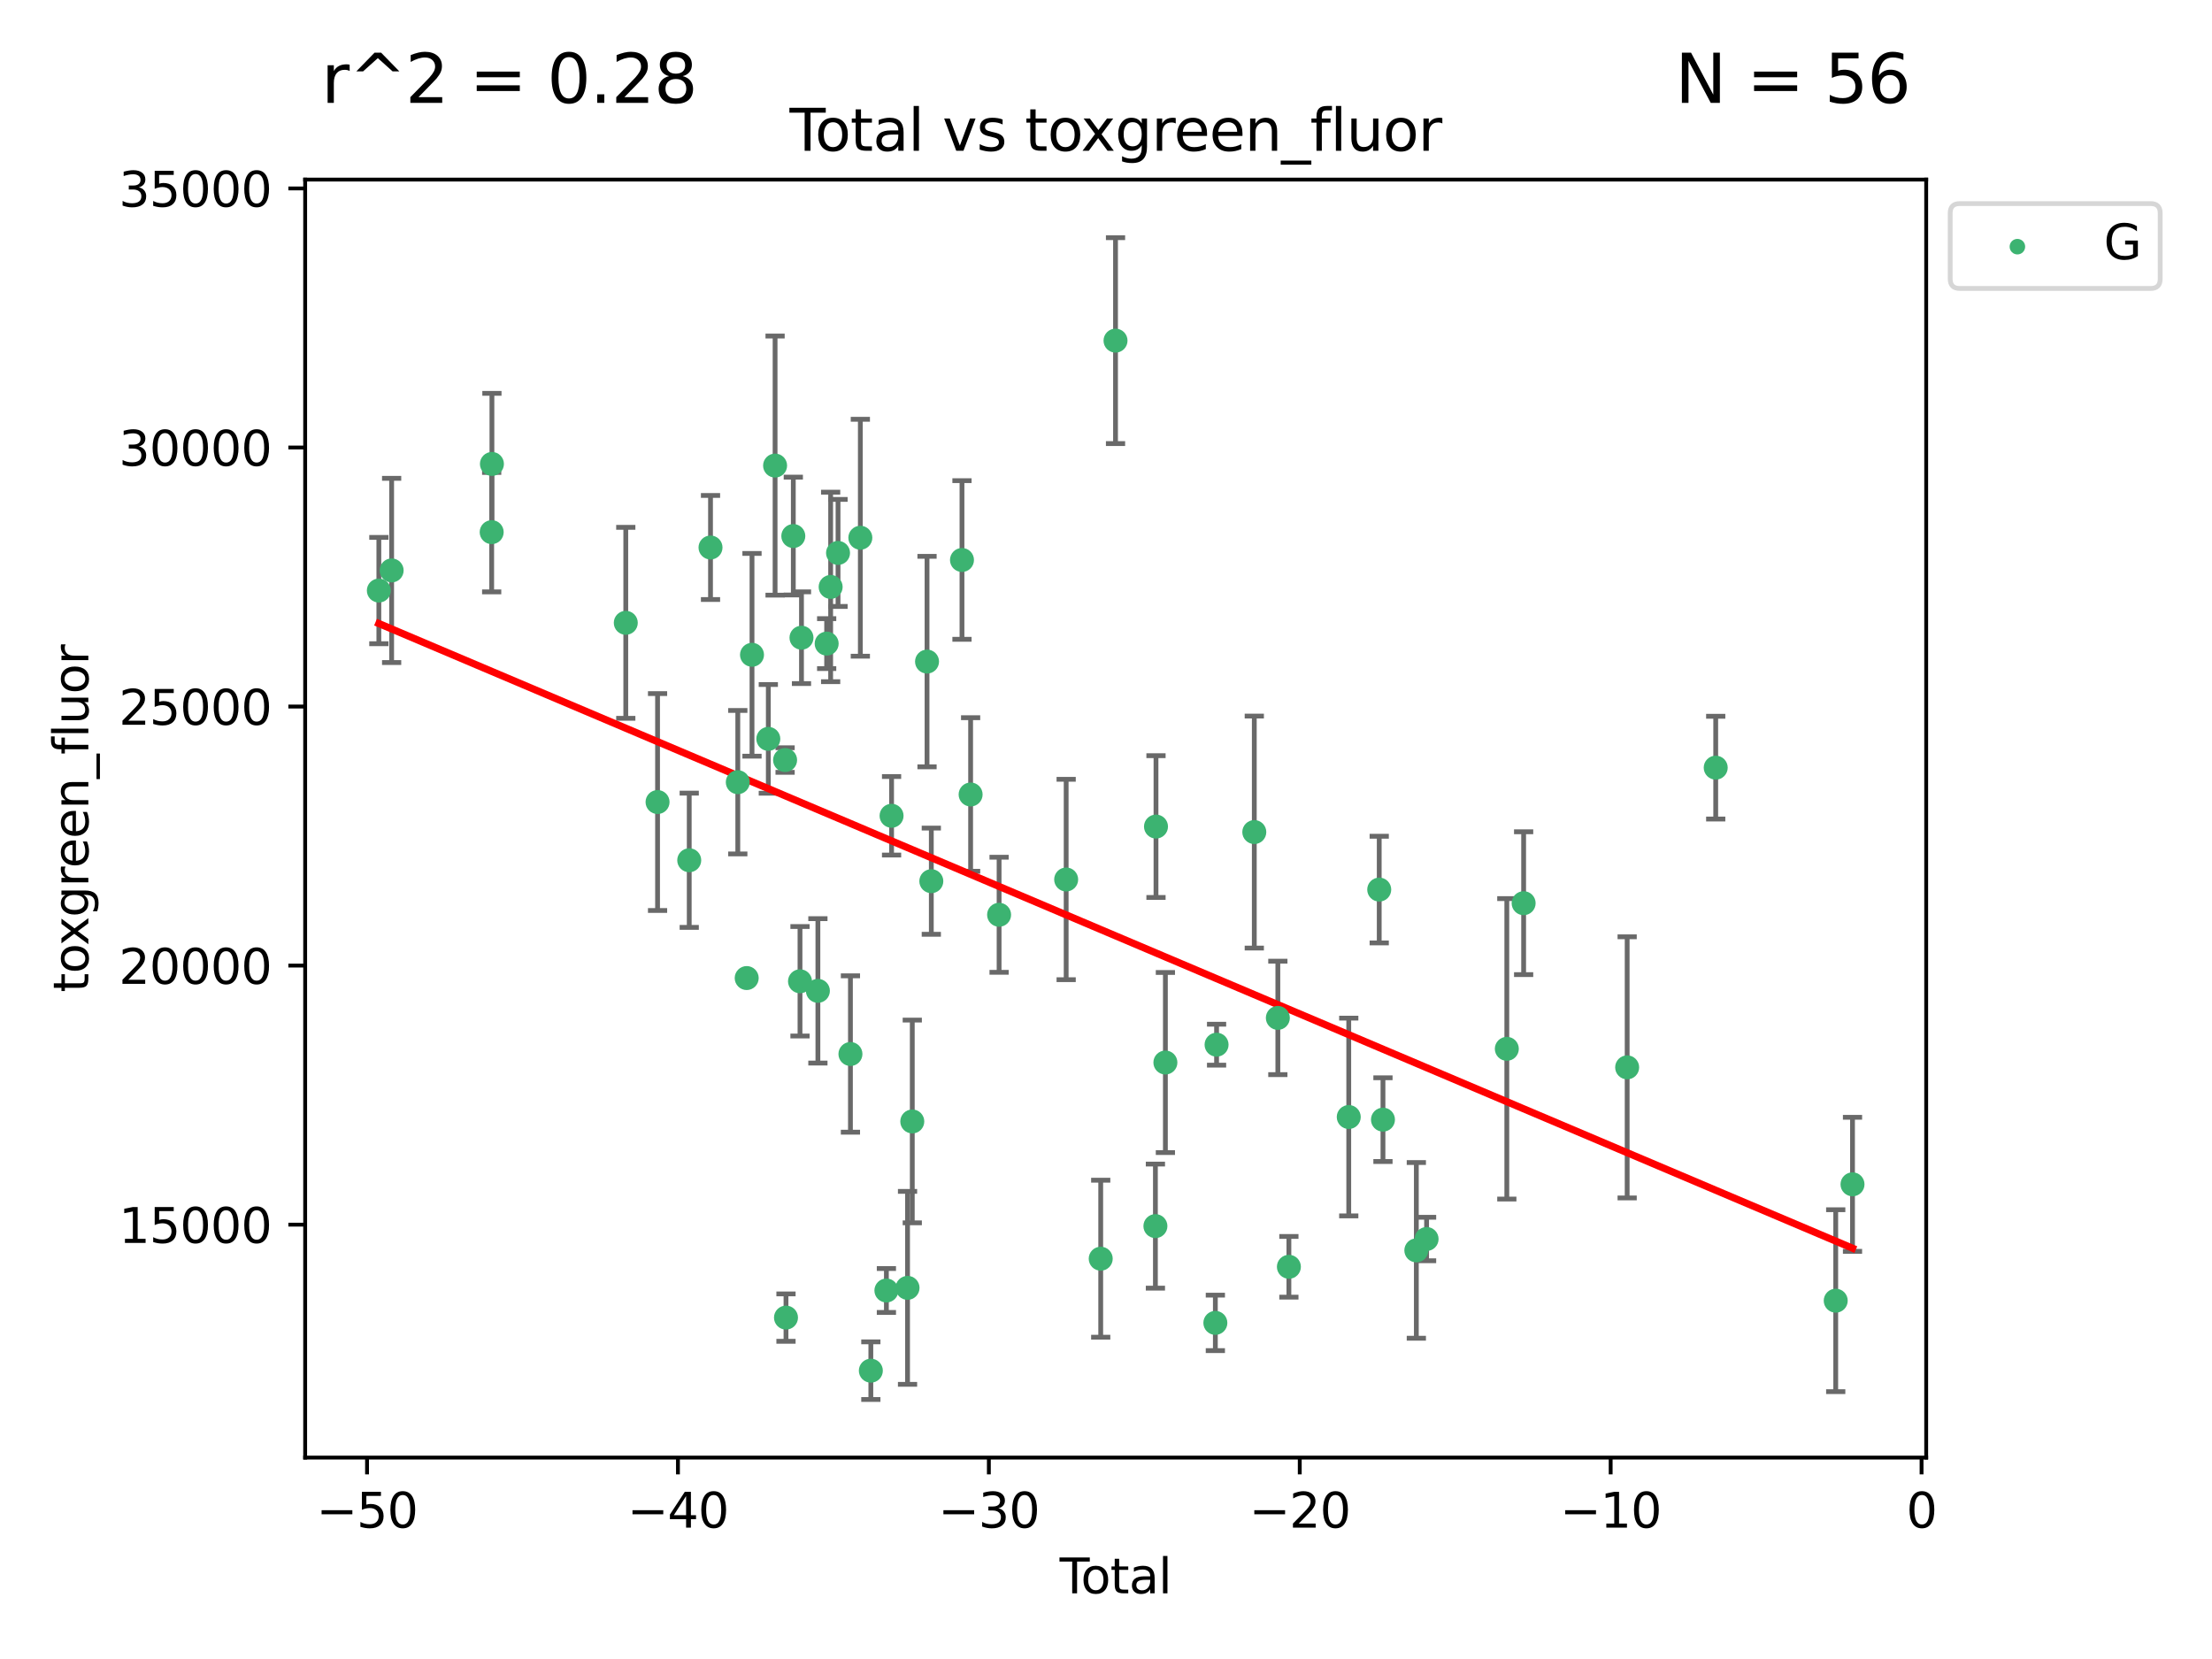 <?xml version="1.0" encoding="utf-8" standalone="no"?>
<!DOCTYPE svg PUBLIC "-//W3C//DTD SVG 1.1//EN"
  "http://www.w3.org/Graphics/SVG/1.1/DTD/svg11.dtd">
<svg xmlns:xlink="http://www.w3.org/1999/xlink" width="460.8pt" height="345.6pt" viewBox="0 0 460.8 345.6" xmlns="http://www.w3.org/2000/svg" version="1.1">
 <defs>
  <style type="text/css">*{stroke-linejoin: round; stroke-linecap: butt}</style>
 </defs>
 <g id="figure_1">
  <g id="patch_1">
   <path d="M 0 345.6 
L 460.8 345.6 
L 460.8 0 
L 0 0 
z
" style="fill: #ffffff"/>
  </g>
  <g id="axes_1">
   <g id="patch_2">
    <path d="M 63.571 303.64 
L 401.26 303.64 
L 401.26 37.411 
L 63.571 37.411 
z
" style="fill: #ffffff"/>
   </g>
   <g id="PathCollection_1">
    <defs>
     <path id="m87f1a37b84" d="M 0 1.118 
C 0.297 1.118 0.581 1 0.791 0.791 
C 1 0.581 1.118 0.297 1.118 0 
C 1.118 -0.297 1 -0.581 0.791 -0.791 
C 0.581 -1 0.297 -1.118 0 -1.118 
C -0.297 -1.118 -0.581 -1 -0.791 -0.791 
C -1 -0.581 -1.118 -0.297 -1.118 0 
C -1.118 0.297 -1 0.581 -0.791 0.791 
C -0.581 1 -0.297 1.118 0 1.118 
z
" style="stroke: #3cb371"/>
    </defs>
    <g clip-path="url(#p922393edb3)">
     <use xlink:href="#m87f1a37b84" x="78.921" y="123.023" style="fill: #3cb371; stroke: #3cb371"/>
     <use xlink:href="#m87f1a37b84" x="81.585" y="118.831" style="fill: #3cb371; stroke: #3cb371"/>
     <use xlink:href="#m87f1a37b84" x="102.426" y="110.856" style="fill: #3cb371; stroke: #3cb371"/>
     <use xlink:href="#m87f1a37b84" x="102.476" y="96.646" style="fill: #3cb371; stroke: #3cb371"/>
     <use xlink:href="#m87f1a37b84" x="130.362" y="129.744" style="fill: #3cb371; stroke: #3cb371"/>
     <use xlink:href="#m87f1a37b84" x="136.981" y="167.08" style="fill: #3cb371; stroke: #3cb371"/>
     <use xlink:href="#m87f1a37b84" x="143.58" y="179.208" style="fill: #3cb371; stroke: #3cb371"/>
     <use xlink:href="#m87f1a37b84" x="148.013" y="114.055" style="fill: #3cb371; stroke: #3cb371"/>
     <use xlink:href="#m87f1a37b84" x="153.697" y="162.945" style="fill: #3cb371; stroke: #3cb371"/>
     <use xlink:href="#m87f1a37b84" x="155.551" y="203.747" style="fill: #3cb371; stroke: #3cb371"/>
     <use xlink:href="#m87f1a37b84" x="156.656" y="136.406" style="fill: #3cb371; stroke: #3cb371"/>
     <use xlink:href="#m87f1a37b84" x="160.055" y="153.921" style="fill: #3cb371; stroke: #3cb371"/>
     <use xlink:href="#m87f1a37b84" x="161.465" y="96.991" style="fill: #3cb371; stroke: #3cb371"/>
     <use xlink:href="#m87f1a37b84" x="163.55" y="158.331" style="fill: #3cb371; stroke: #3cb371"/>
     <use xlink:href="#m87f1a37b84" x="163.736" y="274.48" style="fill: #3cb371; stroke: #3cb371"/>
     <use xlink:href="#m87f1a37b84" x="165.261" y="111.668" style="fill: #3cb371; stroke: #3cb371"/>
     <use xlink:href="#m87f1a37b84" x="166.655" y="204.42" style="fill: #3cb371; stroke: #3cb371"/>
     <use xlink:href="#m87f1a37b84" x="166.964" y="132.847" style="fill: #3cb371; stroke: #3cb371"/>
     <use xlink:href="#m87f1a37b84" x="170.383" y="206.413" style="fill: #3cb371; stroke: #3cb371"/>
     <use xlink:href="#m87f1a37b84" x="172.208" y="134.076" style="fill: #3cb371; stroke: #3cb371"/>
     <use xlink:href="#m87f1a37b84" x="173.039" y="122.267" style="fill: #3cb371; stroke: #3cb371"/>
     <use xlink:href="#m87f1a37b84" x="174.578" y="115.186" style="fill: #3cb371; stroke: #3cb371"/>
     <use xlink:href="#m87f1a37b84" x="177.162" y="219.568" style="fill: #3cb371; stroke: #3cb371"/>
     <use xlink:href="#m87f1a37b84" x="179.225" y="112.022" style="fill: #3cb371; stroke: #3cb371"/>
     <use xlink:href="#m87f1a37b84" x="181.412" y="285.537" style="fill: #3cb371; stroke: #3cb371"/>
     <use xlink:href="#m87f1a37b84" x="184.653" y="268.835" style="fill: #3cb371; stroke: #3cb371"/>
     <use xlink:href="#m87f1a37b84" x="185.73" y="169.942" style="fill: #3cb371; stroke: #3cb371"/>
     <use xlink:href="#m87f1a37b84" x="189.057" y="268.285" style="fill: #3cb371; stroke: #3cb371"/>
     <use xlink:href="#m87f1a37b84" x="190.045" y="233.62" style="fill: #3cb371; stroke: #3cb371"/>
     <use xlink:href="#m87f1a37b84" x="193.118" y="137.818" style="fill: #3cb371; stroke: #3cb371"/>
     <use xlink:href="#m87f1a37b84" x="194.01" y="183.568" style="fill: #3cb371; stroke: #3cb371"/>
     <use xlink:href="#m87f1a37b84" x="200.398" y="116.655" style="fill: #3cb371; stroke: #3cb371"/>
     <use xlink:href="#m87f1a37b84" x="202.198" y="165.506" style="fill: #3cb371; stroke: #3cb371"/>
     <use xlink:href="#m87f1a37b84" x="208.13" y="190.563" style="fill: #3cb371; stroke: #3cb371"/>
     <use xlink:href="#m87f1a37b84" x="222.101" y="183.214" style="fill: #3cb371; stroke: #3cb371"/>
     <use xlink:href="#m87f1a37b84" x="229.3" y="262.21" style="fill: #3cb371; stroke: #3cb371"/>
     <use xlink:href="#m87f1a37b84" x="232.384" y="70.96" style="fill: #3cb371; stroke: #3cb371"/>
     <use xlink:href="#m87f1a37b84" x="240.693" y="255.42" style="fill: #3cb371; stroke: #3cb371"/>
     <use xlink:href="#m87f1a37b84" x="240.814" y="172.188" style="fill: #3cb371; stroke: #3cb371"/>
     <use xlink:href="#m87f1a37b84" x="242.772" y="221.343" style="fill: #3cb371; stroke: #3cb371"/>
     <use xlink:href="#m87f1a37b84" x="253.181" y="275.581" style="fill: #3cb371; stroke: #3cb371"/>
     <use xlink:href="#m87f1a37b84" x="253.434" y="217.627" style="fill: #3cb371; stroke: #3cb371"/>
     <use xlink:href="#m87f1a37b84" x="261.293" y="173.334" style="fill: #3cb371; stroke: #3cb371"/>
     <use xlink:href="#m87f1a37b84" x="266.199" y="212.048" style="fill: #3cb371; stroke: #3cb371"/>
     <use xlink:href="#m87f1a37b84" x="268.5" y="263.898" style="fill: #3cb371; stroke: #3cb371"/>
     <use xlink:href="#m87f1a37b84" x="280.97" y="232.694" style="fill: #3cb371; stroke: #3cb371"/>
     <use xlink:href="#m87f1a37b84" x="287.318" y="185.317" style="fill: #3cb371; stroke: #3cb371"/>
     <use xlink:href="#m87f1a37b84" x="288.097" y="233.243" style="fill: #3cb371; stroke: #3cb371"/>
     <use xlink:href="#m87f1a37b84" x="295.049" y="260.478" style="fill: #3cb371; stroke: #3cb371"/>
     <use xlink:href="#m87f1a37b84" x="297.183" y="258.107" style="fill: #3cb371; stroke: #3cb371"/>
     <use xlink:href="#m87f1a37b84" x="313.898" y="218.49" style="fill: #3cb371; stroke: #3cb371"/>
     <use xlink:href="#m87f1a37b84" x="317.401" y="188.151" style="fill: #3cb371; stroke: #3cb371"/>
     <use xlink:href="#m87f1a37b84" x="338.967" y="222.351" style="fill: #3cb371; stroke: #3cb371"/>
     <use xlink:href="#m87f1a37b84" x="357.415" y="159.916" style="fill: #3cb371; stroke: #3cb371"/>
     <use xlink:href="#m87f1a37b84" x="382.415" y="270.956" style="fill: #3cb371; stroke: #3cb371"/>
     <use xlink:href="#m87f1a37b84" x="385.911" y="246.715" style="fill: #3cb371; stroke: #3cb371"/>
    </g>
   </g>
   <g id="matplotlib.axis_1">
    <g id="xtick_1">
     <g id="line2d_1">
      <defs>
       <path id="m568afb3c38" d="M 0 0 
L 0 3.5 
" style="stroke: #000000; stroke-width: 0.8"/>
      </defs>
      <g>
       <use xlink:href="#m568afb3c38" x="76.462" y="303.64" style="stroke: #000000; stroke-width: 0.8"/>
      </g>
     </g>
     <g id="text_1">
      <!-- −50 -->
      <g transform="translate(65.909 318.238)scale(0.1 -0.1)">
       <defs>
        <path id="DejaVuSans-2212" d="M 678 2272 
L 4684 2272 
L 4684 1741 
L 678 1741 
L 678 2272 
z
" transform="scale(0.016)"/>
        <path id="DejaVuSans-35" d="M 691 4666 
L 3169 4666 
L 3169 4134 
L 1269 4134 
L 1269 2991 
Q 1406 3038 1543 3061 
Q 1681 3084 1819 3084 
Q 2600 3084 3056 2656 
Q 3513 2228 3513 1497 
Q 3513 744 3044 326 
Q 2575 -91 1722 -91 
Q 1428 -91 1123 -41 
Q 819 9 494 109 
L 494 744 
Q 775 591 1075 516 
Q 1375 441 1709 441 
Q 2250 441 2565 725 
Q 2881 1009 2881 1497 
Q 2881 1984 2565 2268 
Q 2250 2553 1709 2553 
Q 1456 2553 1204 2497 
Q 953 2441 691 2322 
L 691 4666 
z
" transform="scale(0.016)"/>
        <path id="DejaVuSans-30" d="M 2034 4250 
Q 1547 4250 1301 3770 
Q 1056 3291 1056 2328 
Q 1056 1369 1301 889 
Q 1547 409 2034 409 
Q 2525 409 2770 889 
Q 3016 1369 3016 2328 
Q 3016 3291 2770 3770 
Q 2525 4250 2034 4250 
z
M 2034 4750 
Q 2819 4750 3233 4129 
Q 3647 3509 3647 2328 
Q 3647 1150 3233 529 
Q 2819 -91 2034 -91 
Q 1250 -91 836 529 
Q 422 1150 422 2328 
Q 422 3509 836 4129 
Q 1250 4750 2034 4750 
z
" transform="scale(0.016)"/>
       </defs>
       <use xlink:href="#DejaVuSans-2212"/>
       <use xlink:href="#DejaVuSans-35" x="83.789"/>
       <use xlink:href="#DejaVuSans-30" x="147.412"/>
      </g>
     </g>
    </g>
    <g id="xtick_2">
     <g id="line2d_2">
      <g>
       <use xlink:href="#m568afb3c38" x="141.229" y="303.64" style="stroke: #000000; stroke-width: 0.8"/>
      </g>
     </g>
     <g id="text_2">
      <!-- −40 -->
      <g transform="translate(130.676 318.238)scale(0.1 -0.1)">
       <defs>
        <path id="DejaVuSans-34" d="M 2419 4116 
L 825 1625 
L 2419 1625 
L 2419 4116 
z
M 2253 4666 
L 3047 4666 
L 3047 1625 
L 3713 1625 
L 3713 1100 
L 3047 1100 
L 3047 0 
L 2419 0 
L 2419 1100 
L 313 1100 
L 313 1709 
L 2253 4666 
z
" transform="scale(0.016)"/>
       </defs>
       <use xlink:href="#DejaVuSans-2212"/>
       <use xlink:href="#DejaVuSans-34" x="83.789"/>
       <use xlink:href="#DejaVuSans-30" x="147.412"/>
      </g>
     </g>
    </g>
    <g id="xtick_3">
     <g id="line2d_3">
      <g>
       <use xlink:href="#m568afb3c38" x="205.996" y="303.64" style="stroke: #000000; stroke-width: 0.8"/>
      </g>
     </g>
     <g id="text_3">
      <!-- −30 -->
      <g transform="translate(195.444 318.238)scale(0.1 -0.1)">
       <defs>
        <path id="DejaVuSans-33" d="M 2597 2516 
Q 3050 2419 3304 2112 
Q 3559 1806 3559 1356 
Q 3559 666 3084 287 
Q 2609 -91 1734 -91 
Q 1441 -91 1130 -33 
Q 819 25 488 141 
L 488 750 
Q 750 597 1062 519 
Q 1375 441 1716 441 
Q 2309 441 2620 675 
Q 2931 909 2931 1356 
Q 2931 1769 2642 2001 
Q 2353 2234 1838 2234 
L 1294 2234 
L 1294 2753 
L 1863 2753 
Q 2328 2753 2575 2939 
Q 2822 3125 2822 3475 
Q 2822 3834 2567 4026 
Q 2313 4219 1838 4219 
Q 1578 4219 1281 4162 
Q 984 4106 628 3988 
L 628 4550 
Q 988 4650 1302 4700 
Q 1616 4750 1894 4750 
Q 2613 4750 3031 4423 
Q 3450 4097 3450 3541 
Q 3450 3153 3228 2886 
Q 3006 2619 2597 2516 
z
" transform="scale(0.016)"/>
       </defs>
       <use xlink:href="#DejaVuSans-2212"/>
       <use xlink:href="#DejaVuSans-33" x="83.789"/>
       <use xlink:href="#DejaVuSans-30" x="147.412"/>
      </g>
     </g>
    </g>
    <g id="xtick_4">
     <g id="line2d_4">
      <g>
       <use xlink:href="#m568afb3c38" x="270.763" y="303.64" style="stroke: #000000; stroke-width: 0.8"/>
      </g>
     </g>
     <g id="text_4">
      <!-- −20 -->
      <g transform="translate(260.211 318.238)scale(0.1 -0.1)">
       <defs>
        <path id="DejaVuSans-32" d="M 1228 531 
L 3431 531 
L 3431 0 
L 469 0 
L 469 531 
Q 828 903 1448 1529 
Q 2069 2156 2228 2338 
Q 2531 2678 2651 2914 
Q 2772 3150 2772 3378 
Q 2772 3750 2511 3984 
Q 2250 4219 1831 4219 
Q 1534 4219 1204 4116 
Q 875 4013 500 3803 
L 500 4441 
Q 881 4594 1212 4672 
Q 1544 4750 1819 4750 
Q 2544 4750 2975 4387 
Q 3406 4025 3406 3419 
Q 3406 3131 3298 2873 
Q 3191 2616 2906 2266 
Q 2828 2175 2409 1742 
Q 1991 1309 1228 531 
z
" transform="scale(0.016)"/>
       </defs>
       <use xlink:href="#DejaVuSans-2212"/>
       <use xlink:href="#DejaVuSans-32" x="83.789"/>
       <use xlink:href="#DejaVuSans-30" x="147.412"/>
      </g>
     </g>
    </g>
    <g id="xtick_5">
     <g id="line2d_5">
      <g>
       <use xlink:href="#m568afb3c38" x="335.531" y="303.64" style="stroke: #000000; stroke-width: 0.8"/>
      </g>
     </g>
     <g id="text_5">
      <!-- −10 -->
      <g transform="translate(324.978 318.238)scale(0.1 -0.1)">
       <defs>
        <path id="DejaVuSans-31" d="M 794 531 
L 1825 531 
L 1825 4091 
L 703 3866 
L 703 4441 
L 1819 4666 
L 2450 4666 
L 2450 531 
L 3481 531 
L 3481 0 
L 794 0 
L 794 531 
z
" transform="scale(0.016)"/>
       </defs>
       <use xlink:href="#DejaVuSans-2212"/>
       <use xlink:href="#DejaVuSans-31" x="83.789"/>
       <use xlink:href="#DejaVuSans-30" x="147.412"/>
      </g>
     </g>
    </g>
    <g id="xtick_6">
     <g id="line2d_6">
      <g>
       <use xlink:href="#m568afb3c38" x="400.298" y="303.64" style="stroke: #000000; stroke-width: 0.8"/>
      </g>
     </g>
     <g id="text_6">
      <!-- 0 -->
      <g transform="translate(397.117 318.238)scale(0.1 -0.1)">
       <use xlink:href="#DejaVuSans-30"/>
      </g>
     </g>
    </g>
    <g id="text_7">
     <!-- Total -->
     <g transform="translate(220.739 331.917)scale(0.1 -0.1)">
      <defs>
       <path id="DejaVuSans-54" d="M -19 4666 
L 3928 4666 
L 3928 4134 
L 2272 4134 
L 2272 0 
L 1638 0 
L 1638 4134 
L -19 4134 
L -19 4666 
z
" transform="scale(0.016)"/>
       <path id="DejaVuSans-6f" d="M 1959 3097 
Q 1497 3097 1228 2736 
Q 959 2375 959 1747 
Q 959 1119 1226 758 
Q 1494 397 1959 397 
Q 2419 397 2687 759 
Q 2956 1122 2956 1747 
Q 2956 2369 2687 2733 
Q 2419 3097 1959 3097 
z
M 1959 3584 
Q 2709 3584 3137 3096 
Q 3566 2609 3566 1747 
Q 3566 888 3137 398 
Q 2709 -91 1959 -91 
Q 1206 -91 779 398 
Q 353 888 353 1747 
Q 353 2609 779 3096 
Q 1206 3584 1959 3584 
z
" transform="scale(0.016)"/>
       <path id="DejaVuSans-74" d="M 1172 4494 
L 1172 3500 
L 2356 3500 
L 2356 3053 
L 1172 3053 
L 1172 1153 
Q 1172 725 1289 603 
Q 1406 481 1766 481 
L 2356 481 
L 2356 0 
L 1766 0 
Q 1100 0 847 248 
Q 594 497 594 1153 
L 594 3053 
L 172 3053 
L 172 3500 
L 594 3500 
L 594 4494 
L 1172 4494 
z
" transform="scale(0.016)"/>
       <path id="DejaVuSans-61" d="M 2194 1759 
Q 1497 1759 1228 1600 
Q 959 1441 959 1056 
Q 959 750 1161 570 
Q 1363 391 1709 391 
Q 2188 391 2477 730 
Q 2766 1069 2766 1631 
L 2766 1759 
L 2194 1759 
z
M 3341 1997 
L 3341 0 
L 2766 0 
L 2766 531 
Q 2569 213 2275 61 
Q 1981 -91 1556 -91 
Q 1019 -91 701 211 
Q 384 513 384 1019 
Q 384 1609 779 1909 
Q 1175 2209 1959 2209 
L 2766 2209 
L 2766 2266 
Q 2766 2663 2505 2880 
Q 2244 3097 1772 3097 
Q 1472 3097 1187 3025 
Q 903 2953 641 2809 
L 641 3341 
Q 956 3463 1253 3523 
Q 1550 3584 1831 3584 
Q 2591 3584 2966 3190 
Q 3341 2797 3341 1997 
z
" transform="scale(0.016)"/>
       <path id="DejaVuSans-6c" d="M 603 4863 
L 1178 4863 
L 1178 0 
L 603 0 
L 603 4863 
z
" transform="scale(0.016)"/>
      </defs>
      <use xlink:href="#DejaVuSans-54"/>
      <use xlink:href="#DejaVuSans-6f" x="44.084"/>
      <use xlink:href="#DejaVuSans-74" x="105.266"/>
      <use xlink:href="#DejaVuSans-61" x="144.475"/>
      <use xlink:href="#DejaVuSans-6c" x="205.754"/>
     </g>
    </g>
   </g>
   <g id="matplotlib.axis_2">
    <g id="ytick_1">
     <g id="line2d_7">
      <defs>
       <path id="m7216cc9738" d="M 0 0 
L -3.5 0 
" style="stroke: #000000; stroke-width: 0.8"/>
      </defs>
      <g>
       <use xlink:href="#m7216cc9738" x="63.571" y="255.117" style="stroke: #000000; stroke-width: 0.8"/>
      </g>
     </g>
     <g id="text_8">
      <!-- 15000 -->
      <g transform="translate(24.759 258.916)scale(0.1 -0.1)">
       <use xlink:href="#DejaVuSans-31"/>
       <use xlink:href="#DejaVuSans-35" x="63.623"/>
       <use xlink:href="#DejaVuSans-30" x="127.246"/>
       <use xlink:href="#DejaVuSans-30" x="190.869"/>
       <use xlink:href="#DejaVuSans-30" x="254.492"/>
      </g>
     </g>
    </g>
    <g id="ytick_2">
     <g id="line2d_8">
      <g>
       <use xlink:href="#m7216cc9738" x="63.571" y="201.151" style="stroke: #000000; stroke-width: 0.8"/>
      </g>
     </g>
     <g id="text_9">
      <!-- 20000 -->
      <g transform="translate(24.759 204.95)scale(0.1 -0.1)">
       <use xlink:href="#DejaVuSans-32"/>
       <use xlink:href="#DejaVuSans-30" x="63.623"/>
       <use xlink:href="#DejaVuSans-30" x="127.246"/>
       <use xlink:href="#DejaVuSans-30" x="190.869"/>
       <use xlink:href="#DejaVuSans-30" x="254.492"/>
      </g>
     </g>
    </g>
    <g id="ytick_3">
     <g id="line2d_9">
      <g>
       <use xlink:href="#m7216cc9738" x="63.571" y="147.185" style="stroke: #000000; stroke-width: 0.8"/>
      </g>
     </g>
     <g id="text_10">
      <!-- 25000 -->
      <g transform="translate(24.759 150.984)scale(0.1 -0.1)">
       <use xlink:href="#DejaVuSans-32"/>
       <use xlink:href="#DejaVuSans-35" x="63.623"/>
       <use xlink:href="#DejaVuSans-30" x="127.246"/>
       <use xlink:href="#DejaVuSans-30" x="190.869"/>
       <use xlink:href="#DejaVuSans-30" x="254.492"/>
      </g>
     </g>
    </g>
    <g id="ytick_4">
     <g id="line2d_10">
      <g>
       <use xlink:href="#m7216cc9738" x="63.571" y="93.219" style="stroke: #000000; stroke-width: 0.8"/>
      </g>
     </g>
     <g id="text_11">
      <!-- 30000 -->
      <g transform="translate(24.759 97.018)scale(0.1 -0.1)">
       <use xlink:href="#DejaVuSans-33"/>
       <use xlink:href="#DejaVuSans-30" x="63.623"/>
       <use xlink:href="#DejaVuSans-30" x="127.246"/>
       <use xlink:href="#DejaVuSans-30" x="190.869"/>
       <use xlink:href="#DejaVuSans-30" x="254.492"/>
      </g>
     </g>
    </g>
    <g id="ytick_5">
     <g id="line2d_11">
      <g>
       <use xlink:href="#m7216cc9738" x="63.571" y="39.253" style="stroke: #000000; stroke-width: 0.8"/>
      </g>
     </g>
     <g id="text_12">
      <!-- 35000 -->
      <g transform="translate(24.759 43.052)scale(0.1 -0.1)">
       <use xlink:href="#DejaVuSans-33"/>
       <use xlink:href="#DejaVuSans-35" x="63.623"/>
       <use xlink:href="#DejaVuSans-30" x="127.246"/>
       <use xlink:href="#DejaVuSans-30" x="190.869"/>
       <use xlink:href="#DejaVuSans-30" x="254.492"/>
      </g>
     </g>
    </g>
    <g id="text_13">
     <!-- toxgreen_fluor -->
     <g transform="translate(18.401 206.72)rotate(-90)scale(0.1 -0.1)">
      <defs>
       <path id="DejaVuSans-78" d="M 3513 3500 
L 2247 1797 
L 3578 0 
L 2900 0 
L 1881 1375 
L 863 0 
L 184 0 
L 1544 1831 
L 300 3500 
L 978 3500 
L 1906 2253 
L 2834 3500 
L 3513 3500 
z
" transform="scale(0.016)"/>
       <path id="DejaVuSans-67" d="M 2906 1791 
Q 2906 2416 2648 2759 
Q 2391 3103 1925 3103 
Q 1463 3103 1205 2759 
Q 947 2416 947 1791 
Q 947 1169 1205 825 
Q 1463 481 1925 481 
Q 2391 481 2648 825 
Q 2906 1169 2906 1791 
z
M 3481 434 
Q 3481 -459 3084 -895 
Q 2688 -1331 1869 -1331 
Q 1566 -1331 1297 -1286 
Q 1028 -1241 775 -1147 
L 775 -588 
Q 1028 -725 1275 -790 
Q 1522 -856 1778 -856 
Q 2344 -856 2625 -561 
Q 2906 -266 2906 331 
L 2906 616 
Q 2728 306 2450 153 
Q 2172 0 1784 0 
Q 1141 0 747 490 
Q 353 981 353 1791 
Q 353 2603 747 3093 
Q 1141 3584 1784 3584 
Q 2172 3584 2450 3431 
Q 2728 3278 2906 2969 
L 2906 3500 
L 3481 3500 
L 3481 434 
z
" transform="scale(0.016)"/>
       <path id="DejaVuSans-72" d="M 2631 2963 
Q 2534 3019 2420 3045 
Q 2306 3072 2169 3072 
Q 1681 3072 1420 2755 
Q 1159 2438 1159 1844 
L 1159 0 
L 581 0 
L 581 3500 
L 1159 3500 
L 1159 2956 
Q 1341 3275 1631 3429 
Q 1922 3584 2338 3584 
Q 2397 3584 2469 3576 
Q 2541 3569 2628 3553 
L 2631 2963 
z
" transform="scale(0.016)"/>
       <path id="DejaVuSans-65" d="M 3597 1894 
L 3597 1613 
L 953 1613 
Q 991 1019 1311 708 
Q 1631 397 2203 397 
Q 2534 397 2845 478 
Q 3156 559 3463 722 
L 3463 178 
Q 3153 47 2828 -22 
Q 2503 -91 2169 -91 
Q 1331 -91 842 396 
Q 353 884 353 1716 
Q 353 2575 817 3079 
Q 1281 3584 2069 3584 
Q 2775 3584 3186 3129 
Q 3597 2675 3597 1894 
z
M 3022 2063 
Q 3016 2534 2758 2815 
Q 2500 3097 2075 3097 
Q 1594 3097 1305 2825 
Q 1016 2553 972 2059 
L 3022 2063 
z
" transform="scale(0.016)"/>
       <path id="DejaVuSans-6e" d="M 3513 2113 
L 3513 0 
L 2938 0 
L 2938 2094 
Q 2938 2591 2744 2837 
Q 2550 3084 2163 3084 
Q 1697 3084 1428 2787 
Q 1159 2491 1159 1978 
L 1159 0 
L 581 0 
L 581 3500 
L 1159 3500 
L 1159 2956 
Q 1366 3272 1645 3428 
Q 1925 3584 2291 3584 
Q 2894 3584 3203 3211 
Q 3513 2838 3513 2113 
z
" transform="scale(0.016)"/>
       <path id="DejaVuSans-5f" d="M 3263 -1063 
L 3263 -1509 
L -63 -1509 
L -63 -1063 
L 3263 -1063 
z
" transform="scale(0.016)"/>
       <path id="DejaVuSans-66" d="M 2375 4863 
L 2375 4384 
L 1825 4384 
Q 1516 4384 1395 4259 
Q 1275 4134 1275 3809 
L 1275 3500 
L 2222 3500 
L 2222 3053 
L 1275 3053 
L 1275 0 
L 697 0 
L 697 3053 
L 147 3053 
L 147 3500 
L 697 3500 
L 697 3744 
Q 697 4328 969 4595 
Q 1241 4863 1831 4863 
L 2375 4863 
z
" transform="scale(0.016)"/>
       <path id="DejaVuSans-75" d="M 544 1381 
L 544 3500 
L 1119 3500 
L 1119 1403 
Q 1119 906 1312 657 
Q 1506 409 1894 409 
Q 2359 409 2629 706 
Q 2900 1003 2900 1516 
L 2900 3500 
L 3475 3500 
L 3475 0 
L 2900 0 
L 2900 538 
Q 2691 219 2414 64 
Q 2138 -91 1772 -91 
Q 1169 -91 856 284 
Q 544 659 544 1381 
z
M 1991 3584 
L 1991 3584 
z
" transform="scale(0.016)"/>
      </defs>
      <use xlink:href="#DejaVuSans-74"/>
      <use xlink:href="#DejaVuSans-6f" x="39.209"/>
      <use xlink:href="#DejaVuSans-78" x="97.266"/>
      <use xlink:href="#DejaVuSans-67" x="156.445"/>
      <use xlink:href="#DejaVuSans-72" x="219.922"/>
      <use xlink:href="#DejaVuSans-65" x="258.785"/>
      <use xlink:href="#DejaVuSans-65" x="320.309"/>
      <use xlink:href="#DejaVuSans-6e" x="381.832"/>
      <use xlink:href="#DejaVuSans-5f" x="445.211"/>
      <use xlink:href="#DejaVuSans-66" x="495.211"/>
      <use xlink:href="#DejaVuSans-6c" x="530.416"/>
      <use xlink:href="#DejaVuSans-75" x="558.199"/>
      <use xlink:href="#DejaVuSans-6f" x="621.578"/>
      <use xlink:href="#DejaVuSans-72" x="682.76"/>
     </g>
    </g>
   </g>
   <g id="LineCollection_1">
    <path d="M 78.921 134.098 
L 78.921 111.948 
" clip-path="url(#p922393edb3)" style="fill: none; stroke: #696969"/>
    <path d="M 81.585 138.019 
L 81.585 99.644 
" clip-path="url(#p922393edb3)" style="fill: none; stroke: #696969"/>
    <path d="M 102.426 123.297 
L 102.426 98.415 
" clip-path="url(#p922393edb3)" style="fill: none; stroke: #696969"/>
    <path d="M 102.476 111.351 
L 102.476 81.941 
" clip-path="url(#p922393edb3)" style="fill: none; stroke: #696969"/>
    <path d="M 130.362 149.635 
L 130.362 109.853 
" clip-path="url(#p922393edb3)" style="fill: none; stroke: #696969"/>
    <path d="M 136.981 189.668 
L 136.981 144.491 
" clip-path="url(#p922393edb3)" style="fill: none; stroke: #696969"/>
    <path d="M 143.58 193.193 
L 143.58 165.224 
" clip-path="url(#p922393edb3)" style="fill: none; stroke: #696969"/>
    <path d="M 148.013 124.893 
L 148.013 103.217 
" clip-path="url(#p922393edb3)" style="fill: none; stroke: #696969"/>
    <path d="M 153.697 177.887 
L 153.697 148.003 
" clip-path="url(#p922393edb3)" style="fill: none; stroke: #696969"/>
    <path d="M 155.551 204.554 
L 155.551 202.939 
" clip-path="url(#p922393edb3)" style="fill: none; stroke: #696969"/>
    <path d="M 156.656 157.524 
L 156.656 115.289 
" clip-path="url(#p922393edb3)" style="fill: none; stroke: #696969"/>
    <path d="M 160.055 165.243 
L 160.055 142.598 
" clip-path="url(#p922393edb3)" style="fill: none; stroke: #696969"/>
    <path d="M 161.465 123.977 
L 161.465 70.004 
" clip-path="url(#p922393edb3)" style="fill: none; stroke: #696969"/>
    <path d="M 163.55 160.896 
L 163.55 155.765 
" clip-path="url(#p922393edb3)" style="fill: none; stroke: #696969"/>
    <path d="M 163.736 279.416 
L 163.736 269.544 
" clip-path="url(#p922393edb3)" style="fill: none; stroke: #696969"/>
    <path d="M 165.261 123.941 
L 165.261 99.396 
" clip-path="url(#p922393edb3)" style="fill: none; stroke: #696969"/>
    <path d="M 166.655 215.823 
L 166.655 193.017 
" clip-path="url(#p922393edb3)" style="fill: none; stroke: #696969"/>
    <path d="M 166.964 142.401 
L 166.964 123.293 
" clip-path="url(#p922393edb3)" style="fill: none; stroke: #696969"/>
    <path d="M 170.383 221.455 
L 170.383 191.372 
" clip-path="url(#p922393edb3)" style="fill: none; stroke: #696969"/>
    <path d="M 172.208 139.275 
L 172.208 128.877 
" clip-path="url(#p922393edb3)" style="fill: none; stroke: #696969"/>
    <path d="M 173.039 142.005 
L 173.039 102.53 
" clip-path="url(#p922393edb3)" style="fill: none; stroke: #696969"/>
    <path d="M 174.578 126.333 
L 174.578 104.039 
" clip-path="url(#p922393edb3)" style="fill: none; stroke: #696969"/>
    <path d="M 177.162 235.855 
L 177.162 203.281 
" clip-path="url(#p922393edb3)" style="fill: none; stroke: #696969"/>
    <path d="M 179.225 136.701 
L 179.225 87.342 
" clip-path="url(#p922393edb3)" style="fill: none; stroke: #696969"/>
    <path d="M 181.412 291.539 
L 181.412 279.535 
" clip-path="url(#p922393edb3)" style="fill: none; stroke: #696969"/>
    <path d="M 184.653 273.409 
L 184.653 264.261 
" clip-path="url(#p922393edb3)" style="fill: none; stroke: #696969"/>
    <path d="M 185.73 178.121 
L 185.73 161.763 
" clip-path="url(#p922393edb3)" style="fill: none; stroke: #696969"/>
    <path d="M 189.057 288.381 
L 189.057 248.189 
" clip-path="url(#p922393edb3)" style="fill: none; stroke: #696969"/>
    <path d="M 190.045 254.733 
L 190.045 212.506 
" clip-path="url(#p922393edb3)" style="fill: none; stroke: #696969"/>
    <path d="M 193.118 159.743 
L 193.118 115.893 
" clip-path="url(#p922393edb3)" style="fill: none; stroke: #696969"/>
    <path d="M 194.01 194.629 
L 194.01 172.507 
" clip-path="url(#p922393edb3)" style="fill: none; stroke: #696969"/>
    <path d="M 200.398 133.179 
L 200.398 100.131 
" clip-path="url(#p922393edb3)" style="fill: none; stroke: #696969"/>
    <path d="M 202.198 181.504 
L 202.198 149.508 
" clip-path="url(#p922393edb3)" style="fill: none; stroke: #696969"/>
    <path d="M 208.13 202.552 
L 208.13 178.574 
" clip-path="url(#p922393edb3)" style="fill: none; stroke: #696969"/>
    <path d="M 222.101 204.084 
L 222.101 162.343 
" clip-path="url(#p922393edb3)" style="fill: none; stroke: #696969"/>
    <path d="M 229.3 278.561 
L 229.3 245.858 
" clip-path="url(#p922393edb3)" style="fill: none; stroke: #696969"/>
    <path d="M 232.384 92.408 
L 232.384 49.513 
" clip-path="url(#p922393edb3)" style="fill: none; stroke: #696969"/>
    <path d="M 240.693 268.344 
L 240.693 242.496 
" clip-path="url(#p922393edb3)" style="fill: none; stroke: #696969"/>
    <path d="M 240.814 186.954 
L 240.814 157.422 
" clip-path="url(#p922393edb3)" style="fill: none; stroke: #696969"/>
    <path d="M 242.772 240.101 
L 242.772 202.585 
" clip-path="url(#p922393edb3)" style="fill: none; stroke: #696969"/>
    <path d="M 253.181 281.358 
L 253.181 269.803 
" clip-path="url(#p922393edb3)" style="fill: none; stroke: #696969"/>
    <path d="M 253.434 221.893 
L 253.434 213.36 
" clip-path="url(#p922393edb3)" style="fill: none; stroke: #696969"/>
    <path d="M 261.293 197.495 
L 261.293 149.174 
" clip-path="url(#p922393edb3)" style="fill: none; stroke: #696969"/>
    <path d="M 266.199 223.862 
L 266.199 200.234 
" clip-path="url(#p922393edb3)" style="fill: none; stroke: #696969"/>
    <path d="M 268.5 270.221 
L 268.5 257.576 
" clip-path="url(#p922393edb3)" style="fill: none; stroke: #696969"/>
    <path d="M 280.97 253.293 
L 280.97 212.095 
" clip-path="url(#p922393edb3)" style="fill: none; stroke: #696969"/>
    <path d="M 287.318 196.426 
L 287.318 174.207 
" clip-path="url(#p922393edb3)" style="fill: none; stroke: #696969"/>
    <path d="M 288.097 241.965 
L 288.097 224.522 
" clip-path="url(#p922393edb3)" style="fill: none; stroke: #696969"/>
    <path d="M 295.049 278.777 
L 295.049 242.178 
" clip-path="url(#p922393edb3)" style="fill: none; stroke: #696969"/>
    <path d="M 297.183 262.636 
L 297.183 253.579 
" clip-path="url(#p922393edb3)" style="fill: none; stroke: #696969"/>
    <path d="M 313.898 249.783 
L 313.898 187.196 
" clip-path="url(#p922393edb3)" style="fill: none; stroke: #696969"/>
    <path d="M 317.401 203.028 
L 317.401 173.274 
" clip-path="url(#p922393edb3)" style="fill: none; stroke: #696969"/>
    <path d="M 338.967 249.553 
L 338.967 195.149 
" clip-path="url(#p922393edb3)" style="fill: none; stroke: #696969"/>
    <path d="M 357.415 170.619 
L 357.415 149.213 
" clip-path="url(#p922393edb3)" style="fill: none; stroke: #696969"/>
    <path d="M 382.415 289.909 
L 382.415 252.004 
" clip-path="url(#p922393edb3)" style="fill: none; stroke: #696969"/>
    <path d="M 385.911 260.677 
L 385.911 232.752 
" clip-path="url(#p922393edb3)" style="fill: none; stroke: #696969"/>
   </g>
   <g id="line2d_12">
    <defs>
     <path id="mdcf774d752" d="M 2 0 
L -2 -0 
" style="stroke: #696969"/>
    </defs>
    <g clip-path="url(#p922393edb3)">
     <use xlink:href="#mdcf774d752" x="78.921" y="134.098" style="fill: #696969; stroke: #696969"/>
     <use xlink:href="#mdcf774d752" x="81.585" y="138.019" style="fill: #696969; stroke: #696969"/>
     <use xlink:href="#mdcf774d752" x="102.426" y="123.297" style="fill: #696969; stroke: #696969"/>
     <use xlink:href="#mdcf774d752" x="102.476" y="111.351" style="fill: #696969; stroke: #696969"/>
     <use xlink:href="#mdcf774d752" x="130.362" y="149.635" style="fill: #696969; stroke: #696969"/>
     <use xlink:href="#mdcf774d752" x="136.981" y="189.668" style="fill: #696969; stroke: #696969"/>
     <use xlink:href="#mdcf774d752" x="143.58" y="193.193" style="fill: #696969; stroke: #696969"/>
     <use xlink:href="#mdcf774d752" x="148.013" y="124.893" style="fill: #696969; stroke: #696969"/>
     <use xlink:href="#mdcf774d752" x="153.697" y="177.887" style="fill: #696969; stroke: #696969"/>
     <use xlink:href="#mdcf774d752" x="155.551" y="204.554" style="fill: #696969; stroke: #696969"/>
     <use xlink:href="#mdcf774d752" x="156.656" y="157.524" style="fill: #696969; stroke: #696969"/>
     <use xlink:href="#mdcf774d752" x="160.055" y="165.243" style="fill: #696969; stroke: #696969"/>
     <use xlink:href="#mdcf774d752" x="161.465" y="123.977" style="fill: #696969; stroke: #696969"/>
     <use xlink:href="#mdcf774d752" x="163.55" y="160.896" style="fill: #696969; stroke: #696969"/>
     <use xlink:href="#mdcf774d752" x="163.736" y="279.416" style="fill: #696969; stroke: #696969"/>
     <use xlink:href="#mdcf774d752" x="165.261" y="123.941" style="fill: #696969; stroke: #696969"/>
     <use xlink:href="#mdcf774d752" x="166.655" y="215.823" style="fill: #696969; stroke: #696969"/>
     <use xlink:href="#mdcf774d752" x="166.964" y="142.401" style="fill: #696969; stroke: #696969"/>
     <use xlink:href="#mdcf774d752" x="170.383" y="221.455" style="fill: #696969; stroke: #696969"/>
     <use xlink:href="#mdcf774d752" x="172.208" y="139.275" style="fill: #696969; stroke: #696969"/>
     <use xlink:href="#mdcf774d752" x="173.039" y="142.005" style="fill: #696969; stroke: #696969"/>
     <use xlink:href="#mdcf774d752" x="174.578" y="126.333" style="fill: #696969; stroke: #696969"/>
     <use xlink:href="#mdcf774d752" x="177.162" y="235.855" style="fill: #696969; stroke: #696969"/>
     <use xlink:href="#mdcf774d752" x="179.225" y="136.701" style="fill: #696969; stroke: #696969"/>
     <use xlink:href="#mdcf774d752" x="181.412" y="291.539" style="fill: #696969; stroke: #696969"/>
     <use xlink:href="#mdcf774d752" x="184.653" y="273.409" style="fill: #696969; stroke: #696969"/>
     <use xlink:href="#mdcf774d752" x="185.73" y="178.121" style="fill: #696969; stroke: #696969"/>
     <use xlink:href="#mdcf774d752" x="189.057" y="288.381" style="fill: #696969; stroke: #696969"/>
     <use xlink:href="#mdcf774d752" x="190.045" y="254.733" style="fill: #696969; stroke: #696969"/>
     <use xlink:href="#mdcf774d752" x="193.118" y="159.743" style="fill: #696969; stroke: #696969"/>
     <use xlink:href="#mdcf774d752" x="194.01" y="194.629" style="fill: #696969; stroke: #696969"/>
     <use xlink:href="#mdcf774d752" x="200.398" y="133.179" style="fill: #696969; stroke: #696969"/>
     <use xlink:href="#mdcf774d752" x="202.198" y="181.504" style="fill: #696969; stroke: #696969"/>
     <use xlink:href="#mdcf774d752" x="208.13" y="202.552" style="fill: #696969; stroke: #696969"/>
     <use xlink:href="#mdcf774d752" x="222.101" y="204.084" style="fill: #696969; stroke: #696969"/>
     <use xlink:href="#mdcf774d752" x="229.3" y="278.561" style="fill: #696969; stroke: #696969"/>
     <use xlink:href="#mdcf774d752" x="232.384" y="92.408" style="fill: #696969; stroke: #696969"/>
     <use xlink:href="#mdcf774d752" x="240.693" y="268.344" style="fill: #696969; stroke: #696969"/>
     <use xlink:href="#mdcf774d752" x="240.814" y="186.954" style="fill: #696969; stroke: #696969"/>
     <use xlink:href="#mdcf774d752" x="242.772" y="240.101" style="fill: #696969; stroke: #696969"/>
     <use xlink:href="#mdcf774d752" x="253.181" y="281.358" style="fill: #696969; stroke: #696969"/>
     <use xlink:href="#mdcf774d752" x="253.434" y="221.893" style="fill: #696969; stroke: #696969"/>
     <use xlink:href="#mdcf774d752" x="261.293" y="197.495" style="fill: #696969; stroke: #696969"/>
     <use xlink:href="#mdcf774d752" x="266.199" y="223.862" style="fill: #696969; stroke: #696969"/>
     <use xlink:href="#mdcf774d752" x="268.5" y="270.221" style="fill: #696969; stroke: #696969"/>
     <use xlink:href="#mdcf774d752" x="280.97" y="253.293" style="fill: #696969; stroke: #696969"/>
     <use xlink:href="#mdcf774d752" x="287.318" y="196.426" style="fill: #696969; stroke: #696969"/>
     <use xlink:href="#mdcf774d752" x="288.097" y="241.965" style="fill: #696969; stroke: #696969"/>
     <use xlink:href="#mdcf774d752" x="295.049" y="278.777" style="fill: #696969; stroke: #696969"/>
     <use xlink:href="#mdcf774d752" x="297.183" y="262.636" style="fill: #696969; stroke: #696969"/>
     <use xlink:href="#mdcf774d752" x="313.898" y="249.783" style="fill: #696969; stroke: #696969"/>
     <use xlink:href="#mdcf774d752" x="317.401" y="203.028" style="fill: #696969; stroke: #696969"/>
     <use xlink:href="#mdcf774d752" x="338.967" y="249.553" style="fill: #696969; stroke: #696969"/>
     <use xlink:href="#mdcf774d752" x="357.415" y="170.619" style="fill: #696969; stroke: #696969"/>
     <use xlink:href="#mdcf774d752" x="382.415" y="289.909" style="fill: #696969; stroke: #696969"/>
     <use xlink:href="#mdcf774d752" x="385.911" y="260.677" style="fill: #696969; stroke: #696969"/>
    </g>
   </g>
   <g id="line2d_13">
    <g clip-path="url(#p922393edb3)">
     <use xlink:href="#mdcf774d752" x="78.921" y="111.948" style="fill: #696969; stroke: #696969"/>
     <use xlink:href="#mdcf774d752" x="81.585" y="99.644" style="fill: #696969; stroke: #696969"/>
     <use xlink:href="#mdcf774d752" x="102.426" y="98.415" style="fill: #696969; stroke: #696969"/>
     <use xlink:href="#mdcf774d752" x="102.476" y="81.941" style="fill: #696969; stroke: #696969"/>
     <use xlink:href="#mdcf774d752" x="130.362" y="109.853" style="fill: #696969; stroke: #696969"/>
     <use xlink:href="#mdcf774d752" x="136.981" y="144.491" style="fill: #696969; stroke: #696969"/>
     <use xlink:href="#mdcf774d752" x="143.58" y="165.224" style="fill: #696969; stroke: #696969"/>
     <use xlink:href="#mdcf774d752" x="148.013" y="103.217" style="fill: #696969; stroke: #696969"/>
     <use xlink:href="#mdcf774d752" x="153.697" y="148.003" style="fill: #696969; stroke: #696969"/>
     <use xlink:href="#mdcf774d752" x="155.551" y="202.939" style="fill: #696969; stroke: #696969"/>
     <use xlink:href="#mdcf774d752" x="156.656" y="115.289" style="fill: #696969; stroke: #696969"/>
     <use xlink:href="#mdcf774d752" x="160.055" y="142.598" style="fill: #696969; stroke: #696969"/>
     <use xlink:href="#mdcf774d752" x="161.465" y="70.004" style="fill: #696969; stroke: #696969"/>
     <use xlink:href="#mdcf774d752" x="163.55" y="155.765" style="fill: #696969; stroke: #696969"/>
     <use xlink:href="#mdcf774d752" x="163.736" y="269.544" style="fill: #696969; stroke: #696969"/>
     <use xlink:href="#mdcf774d752" x="165.261" y="99.396" style="fill: #696969; stroke: #696969"/>
     <use xlink:href="#mdcf774d752" x="166.655" y="193.017" style="fill: #696969; stroke: #696969"/>
     <use xlink:href="#mdcf774d752" x="166.964" y="123.293" style="fill: #696969; stroke: #696969"/>
     <use xlink:href="#mdcf774d752" x="170.383" y="191.372" style="fill: #696969; stroke: #696969"/>
     <use xlink:href="#mdcf774d752" x="172.208" y="128.877" style="fill: #696969; stroke: #696969"/>
     <use xlink:href="#mdcf774d752" x="173.039" y="102.53" style="fill: #696969; stroke: #696969"/>
     <use xlink:href="#mdcf774d752" x="174.578" y="104.039" style="fill: #696969; stroke: #696969"/>
     <use xlink:href="#mdcf774d752" x="177.162" y="203.281" style="fill: #696969; stroke: #696969"/>
     <use xlink:href="#mdcf774d752" x="179.225" y="87.342" style="fill: #696969; stroke: #696969"/>
     <use xlink:href="#mdcf774d752" x="181.412" y="279.535" style="fill: #696969; stroke: #696969"/>
     <use xlink:href="#mdcf774d752" x="184.653" y="264.261" style="fill: #696969; stroke: #696969"/>
     <use xlink:href="#mdcf774d752" x="185.73" y="161.763" style="fill: #696969; stroke: #696969"/>
     <use xlink:href="#mdcf774d752" x="189.057" y="248.189" style="fill: #696969; stroke: #696969"/>
     <use xlink:href="#mdcf774d752" x="190.045" y="212.506" style="fill: #696969; stroke: #696969"/>
     <use xlink:href="#mdcf774d752" x="193.118" y="115.893" style="fill: #696969; stroke: #696969"/>
     <use xlink:href="#mdcf774d752" x="194.01" y="172.507" style="fill: #696969; stroke: #696969"/>
     <use xlink:href="#mdcf774d752" x="200.398" y="100.131" style="fill: #696969; stroke: #696969"/>
     <use xlink:href="#mdcf774d752" x="202.198" y="149.508" style="fill: #696969; stroke: #696969"/>
     <use xlink:href="#mdcf774d752" x="208.13" y="178.574" style="fill: #696969; stroke: #696969"/>
     <use xlink:href="#mdcf774d752" x="222.101" y="162.343" style="fill: #696969; stroke: #696969"/>
     <use xlink:href="#mdcf774d752" x="229.3" y="245.858" style="fill: #696969; stroke: #696969"/>
     <use xlink:href="#mdcf774d752" x="232.384" y="49.513" style="fill: #696969; stroke: #696969"/>
     <use xlink:href="#mdcf774d752" x="240.693" y="242.496" style="fill: #696969; stroke: #696969"/>
     <use xlink:href="#mdcf774d752" x="240.814" y="157.422" style="fill: #696969; stroke: #696969"/>
     <use xlink:href="#mdcf774d752" x="242.772" y="202.585" style="fill: #696969; stroke: #696969"/>
     <use xlink:href="#mdcf774d752" x="253.181" y="269.803" style="fill: #696969; stroke: #696969"/>
     <use xlink:href="#mdcf774d752" x="253.434" y="213.36" style="fill: #696969; stroke: #696969"/>
     <use xlink:href="#mdcf774d752" x="261.293" y="149.174" style="fill: #696969; stroke: #696969"/>
     <use xlink:href="#mdcf774d752" x="266.199" y="200.234" style="fill: #696969; stroke: #696969"/>
     <use xlink:href="#mdcf774d752" x="268.5" y="257.576" style="fill: #696969; stroke: #696969"/>
     <use xlink:href="#mdcf774d752" x="280.97" y="212.095" style="fill: #696969; stroke: #696969"/>
     <use xlink:href="#mdcf774d752" x="287.318" y="174.207" style="fill: #696969; stroke: #696969"/>
     <use xlink:href="#mdcf774d752" x="288.097" y="224.522" style="fill: #696969; stroke: #696969"/>
     <use xlink:href="#mdcf774d752" x="295.049" y="242.178" style="fill: #696969; stroke: #696969"/>
     <use xlink:href="#mdcf774d752" x="297.183" y="253.579" style="fill: #696969; stroke: #696969"/>
     <use xlink:href="#mdcf774d752" x="313.898" y="187.196" style="fill: #696969; stroke: #696969"/>
     <use xlink:href="#mdcf774d752" x="317.401" y="173.274" style="fill: #696969; stroke: #696969"/>
     <use xlink:href="#mdcf774d752" x="338.967" y="195.149" style="fill: #696969; stroke: #696969"/>
     <use xlink:href="#mdcf774d752" x="357.415" y="149.213" style="fill: #696969; stroke: #696969"/>
     <use xlink:href="#mdcf774d752" x="382.415" y="252.004" style="fill: #696969; stroke: #696969"/>
     <use xlink:href="#mdcf774d752" x="385.911" y="232.752" style="fill: #696969; stroke: #696969"/>
    </g>
   </g>
   <g id="line2d_14">
    <path d="M 78.921 129.894 
L 81.585 131.023 
L 102.426 139.858 
L 102.476 139.879 
L 130.362 151.7 
L 136.981 154.506 
L 143.58 157.303 
L 148.013 159.182 
L 153.697 161.592 
L 155.551 162.378 
L 156.656 162.846 
L 160.055 164.287 
L 161.465 164.884 
L 163.55 165.768 
L 163.736 165.847 
L 165.261 166.494 
L 166.655 167.084 
L 166.964 167.215 
L 170.383 168.665 
L 172.208 169.438 
L 173.039 169.79 
L 174.578 170.443 
L 177.162 171.538 
L 179.225 172.413 
L 181.412 173.34 
L 184.653 174.714 
L 185.73 175.17 
L 189.057 176.581 
L 190.045 176.999 
L 193.118 178.302 
L 194.01 178.68 
L 200.398 181.388 
L 202.198 182.151 
L 208.13 184.666 
L 222.101 190.588 
L 229.3 193.64 
L 232.384 194.947 
L 240.693 198.469 
L 240.814 198.52 
L 242.772 199.35 
L 253.181 203.763 
L 253.434 203.87 
L 261.293 207.201 
L 266.199 209.281 
L 268.5 210.256 
L 280.97 215.542 
L 287.318 218.233 
L 288.097 218.564 
L 295.049 221.51 
L 297.183 222.415 
L 313.898 229.5 
L 317.401 230.986 
L 338.967 240.127 
L 357.415 247.948 
L 382.415 258.545 
L 385.911 260.027 
" clip-path="url(#p922393edb3)" style="fill: none; stroke: #ff0000; stroke-width: 1.5; stroke-linecap: square"/>
   </g>
   <g id="line2d_15">
    <defs>
     <path id="md9900c5ed6" d="M 0 2 
C 0.53 2 1.039 1.789 1.414 1.414 
C 1.789 1.039 2 0.53 2 0 
C 2 -0.53 1.789 -1.039 1.414 -1.414 
C 1.039 -1.789 0.53 -2 0 -2 
C -0.53 -2 -1.039 -1.789 -1.414 -1.414 
C -1.789 -1.039 -2 -0.53 -2 0 
C -2 0.53 -1.789 1.039 -1.414 1.414 
C -1.039 1.789 -0.53 2 0 2 
z
" style="stroke: #3cb371"/>
    </defs>
    <g clip-path="url(#p922393edb3)">
     <use xlink:href="#md9900c5ed6" x="78.921" y="123.023" style="fill: #3cb371; stroke: #3cb371"/>
     <use xlink:href="#md9900c5ed6" x="81.585" y="118.831" style="fill: #3cb371; stroke: #3cb371"/>
     <use xlink:href="#md9900c5ed6" x="102.426" y="110.856" style="fill: #3cb371; stroke: #3cb371"/>
     <use xlink:href="#md9900c5ed6" x="102.476" y="96.646" style="fill: #3cb371; stroke: #3cb371"/>
     <use xlink:href="#md9900c5ed6" x="130.362" y="129.744" style="fill: #3cb371; stroke: #3cb371"/>
     <use xlink:href="#md9900c5ed6" x="136.981" y="167.08" style="fill: #3cb371; stroke: #3cb371"/>
     <use xlink:href="#md9900c5ed6" x="143.58" y="179.208" style="fill: #3cb371; stroke: #3cb371"/>
     <use xlink:href="#md9900c5ed6" x="148.013" y="114.055" style="fill: #3cb371; stroke: #3cb371"/>
     <use xlink:href="#md9900c5ed6" x="153.697" y="162.945" style="fill: #3cb371; stroke: #3cb371"/>
     <use xlink:href="#md9900c5ed6" x="155.551" y="203.747" style="fill: #3cb371; stroke: #3cb371"/>
     <use xlink:href="#md9900c5ed6" x="156.656" y="136.406" style="fill: #3cb371; stroke: #3cb371"/>
     <use xlink:href="#md9900c5ed6" x="160.055" y="153.921" style="fill: #3cb371; stroke: #3cb371"/>
     <use xlink:href="#md9900c5ed6" x="161.465" y="96.991" style="fill: #3cb371; stroke: #3cb371"/>
     <use xlink:href="#md9900c5ed6" x="163.55" y="158.331" style="fill: #3cb371; stroke: #3cb371"/>
     <use xlink:href="#md9900c5ed6" x="163.736" y="274.48" style="fill: #3cb371; stroke: #3cb371"/>
     <use xlink:href="#md9900c5ed6" x="165.261" y="111.668" style="fill: #3cb371; stroke: #3cb371"/>
     <use xlink:href="#md9900c5ed6" x="166.655" y="204.42" style="fill: #3cb371; stroke: #3cb371"/>
     <use xlink:href="#md9900c5ed6" x="166.964" y="132.847" style="fill: #3cb371; stroke: #3cb371"/>
     <use xlink:href="#md9900c5ed6" x="170.383" y="206.413" style="fill: #3cb371; stroke: #3cb371"/>
     <use xlink:href="#md9900c5ed6" x="172.208" y="134.076" style="fill: #3cb371; stroke: #3cb371"/>
     <use xlink:href="#md9900c5ed6" x="173.039" y="122.267" style="fill: #3cb371; stroke: #3cb371"/>
     <use xlink:href="#md9900c5ed6" x="174.578" y="115.186" style="fill: #3cb371; stroke: #3cb371"/>
     <use xlink:href="#md9900c5ed6" x="177.162" y="219.568" style="fill: #3cb371; stroke: #3cb371"/>
     <use xlink:href="#md9900c5ed6" x="179.225" y="112.022" style="fill: #3cb371; stroke: #3cb371"/>
     <use xlink:href="#md9900c5ed6" x="181.412" y="285.537" style="fill: #3cb371; stroke: #3cb371"/>
     <use xlink:href="#md9900c5ed6" x="184.653" y="268.835" style="fill: #3cb371; stroke: #3cb371"/>
     <use xlink:href="#md9900c5ed6" x="185.73" y="169.942" style="fill: #3cb371; stroke: #3cb371"/>
     <use xlink:href="#md9900c5ed6" x="189.057" y="268.285" style="fill: #3cb371; stroke: #3cb371"/>
     <use xlink:href="#md9900c5ed6" x="190.045" y="233.62" style="fill: #3cb371; stroke: #3cb371"/>
     <use xlink:href="#md9900c5ed6" x="193.118" y="137.818" style="fill: #3cb371; stroke: #3cb371"/>
     <use xlink:href="#md9900c5ed6" x="194.01" y="183.568" style="fill: #3cb371; stroke: #3cb371"/>
     <use xlink:href="#md9900c5ed6" x="200.398" y="116.655" style="fill: #3cb371; stroke: #3cb371"/>
     <use xlink:href="#md9900c5ed6" x="202.198" y="165.506" style="fill: #3cb371; stroke: #3cb371"/>
     <use xlink:href="#md9900c5ed6" x="208.13" y="190.563" style="fill: #3cb371; stroke: #3cb371"/>
     <use xlink:href="#md9900c5ed6" x="222.101" y="183.214" style="fill: #3cb371; stroke: #3cb371"/>
     <use xlink:href="#md9900c5ed6" x="229.3" y="262.21" style="fill: #3cb371; stroke: #3cb371"/>
     <use xlink:href="#md9900c5ed6" x="232.384" y="70.96" style="fill: #3cb371; stroke: #3cb371"/>
     <use xlink:href="#md9900c5ed6" x="240.693" y="255.42" style="fill: #3cb371; stroke: #3cb371"/>
     <use xlink:href="#md9900c5ed6" x="240.814" y="172.188" style="fill: #3cb371; stroke: #3cb371"/>
     <use xlink:href="#md9900c5ed6" x="242.772" y="221.343" style="fill: #3cb371; stroke: #3cb371"/>
     <use xlink:href="#md9900c5ed6" x="253.181" y="275.581" style="fill: #3cb371; stroke: #3cb371"/>
     <use xlink:href="#md9900c5ed6" x="253.434" y="217.627" style="fill: #3cb371; stroke: #3cb371"/>
     <use xlink:href="#md9900c5ed6" x="261.293" y="173.334" style="fill: #3cb371; stroke: #3cb371"/>
     <use xlink:href="#md9900c5ed6" x="266.199" y="212.048" style="fill: #3cb371; stroke: #3cb371"/>
     <use xlink:href="#md9900c5ed6" x="268.5" y="263.898" style="fill: #3cb371; stroke: #3cb371"/>
     <use xlink:href="#md9900c5ed6" x="280.97" y="232.694" style="fill: #3cb371; stroke: #3cb371"/>
     <use xlink:href="#md9900c5ed6" x="287.318" y="185.317" style="fill: #3cb371; stroke: #3cb371"/>
     <use xlink:href="#md9900c5ed6" x="288.097" y="233.243" style="fill: #3cb371; stroke: #3cb371"/>
     <use xlink:href="#md9900c5ed6" x="295.049" y="260.478" style="fill: #3cb371; stroke: #3cb371"/>
     <use xlink:href="#md9900c5ed6" x="297.183" y="258.107" style="fill: #3cb371; stroke: #3cb371"/>
     <use xlink:href="#md9900c5ed6" x="313.898" y="218.49" style="fill: #3cb371; stroke: #3cb371"/>
     <use xlink:href="#md9900c5ed6" x="317.401" y="188.151" style="fill: #3cb371; stroke: #3cb371"/>
     <use xlink:href="#md9900c5ed6" x="338.967" y="222.351" style="fill: #3cb371; stroke: #3cb371"/>
     <use xlink:href="#md9900c5ed6" x="357.415" y="159.916" style="fill: #3cb371; stroke: #3cb371"/>
     <use xlink:href="#md9900c5ed6" x="382.415" y="270.956" style="fill: #3cb371; stroke: #3cb371"/>
     <use xlink:href="#md9900c5ed6" x="385.911" y="246.715" style="fill: #3cb371; stroke: #3cb371"/>
    </g>
   </g>
   <g id="patch_3">
    <path d="M 63.571 303.64 
L 63.571 37.411 
" style="fill: none; stroke: #000000; stroke-width: 0.8; stroke-linejoin: miter; stroke-linecap: square"/>
   </g>
   <g id="patch_4">
    <path d="M 401.26 303.64 
L 401.26 37.411 
" style="fill: none; stroke: #000000; stroke-width: 0.8; stroke-linejoin: miter; stroke-linecap: square"/>
   </g>
   <g id="patch_5">
    <path d="M 63.571 303.64 
L 401.26 303.64 
" style="fill: none; stroke: #000000; stroke-width: 0.8; stroke-linejoin: miter; stroke-linecap: square"/>
   </g>
   <g id="patch_6">
    <path d="M 63.571 37.411 
L 401.26 37.411 
" style="fill: none; stroke: #000000; stroke-width: 0.8; stroke-linejoin: miter; stroke-linecap: square"/>
   </g>
   <g id="text_14">
    <!-- N = 56 -->
    <g transform="translate(348.964 21.426)scale(0.14 -0.14)">
     <defs>
      <path id="DejaVuSans-4e" d="M 628 4666 
L 1478 4666 
L 3547 763 
L 3547 4666 
L 4159 4666 
L 4159 0 
L 3309 0 
L 1241 3903 
L 1241 0 
L 628 0 
L 628 4666 
z
" transform="scale(0.016)"/>
      <path id="DejaVuSans-20" transform="scale(0.016)"/>
      <path id="DejaVuSans-3d" d="M 678 2906 
L 4684 2906 
L 4684 2381 
L 678 2381 
L 678 2906 
z
M 678 1631 
L 4684 1631 
L 4684 1100 
L 678 1100 
L 678 1631 
z
" transform="scale(0.016)"/>
      <path id="DejaVuSans-36" d="M 2113 2584 
Q 1688 2584 1439 2293 
Q 1191 2003 1191 1497 
Q 1191 994 1439 701 
Q 1688 409 2113 409 
Q 2538 409 2786 701 
Q 3034 994 3034 1497 
Q 3034 2003 2786 2293 
Q 2538 2584 2113 2584 
z
M 3366 4563 
L 3366 3988 
Q 3128 4100 2886 4159 
Q 2644 4219 2406 4219 
Q 1781 4219 1451 3797 
Q 1122 3375 1075 2522 
Q 1259 2794 1537 2939 
Q 1816 3084 2150 3084 
Q 2853 3084 3261 2657 
Q 3669 2231 3669 1497 
Q 3669 778 3244 343 
Q 2819 -91 2113 -91 
Q 1303 -91 875 529 
Q 447 1150 447 2328 
Q 447 3434 972 4092 
Q 1497 4750 2381 4750 
Q 2619 4750 2861 4703 
Q 3103 4656 3366 4563 
z
" transform="scale(0.016)"/>
     </defs>
     <use xlink:href="#DejaVuSans-4e"/>
     <use xlink:href="#DejaVuSans-20" x="74.805"/>
     <use xlink:href="#DejaVuSans-3d" x="106.592"/>
     <use xlink:href="#DejaVuSans-20" x="190.381"/>
     <use xlink:href="#DejaVuSans-35" x="222.168"/>
     <use xlink:href="#DejaVuSans-36" x="285.791"/>
    </g>
   </g>
   <g id="text_15">
    <!-- r^2 = 0.28 -->
    <g transform="translate(66.948 21.426)scale(0.14 -0.14)">
     <defs>
      <path id="DejaVuSans-5e" d="M 2988 4666 
L 4684 2925 
L 4056 2925 
L 2681 4159 
L 1306 2925 
L 678 2925 
L 2375 4666 
L 2988 4666 
z
" transform="scale(0.016)"/>
      <path id="DejaVuSans-2e" d="M 684 794 
L 1344 794 
L 1344 0 
L 684 0 
L 684 794 
z
" transform="scale(0.016)"/>
      <path id="DejaVuSans-38" d="M 2034 2216 
Q 1584 2216 1326 1975 
Q 1069 1734 1069 1313 
Q 1069 891 1326 650 
Q 1584 409 2034 409 
Q 2484 409 2743 651 
Q 3003 894 3003 1313 
Q 3003 1734 2745 1975 
Q 2488 2216 2034 2216 
z
M 1403 2484 
Q 997 2584 770 2862 
Q 544 3141 544 3541 
Q 544 4100 942 4425 
Q 1341 4750 2034 4750 
Q 2731 4750 3128 4425 
Q 3525 4100 3525 3541 
Q 3525 3141 3298 2862 
Q 3072 2584 2669 2484 
Q 3125 2378 3379 2068 
Q 3634 1759 3634 1313 
Q 3634 634 3220 271 
Q 2806 -91 2034 -91 
Q 1263 -91 848 271 
Q 434 634 434 1313 
Q 434 1759 690 2068 
Q 947 2378 1403 2484 
z
M 1172 3481 
Q 1172 3119 1398 2916 
Q 1625 2713 2034 2713 
Q 2441 2713 2670 2916 
Q 2900 3119 2900 3481 
Q 2900 3844 2670 4047 
Q 2441 4250 2034 4250 
Q 1625 4250 1398 4047 
Q 1172 3844 1172 3481 
z
" transform="scale(0.016)"/>
     </defs>
     <use xlink:href="#DejaVuSans-72"/>
     <use xlink:href="#DejaVuSans-5e" x="41.113"/>
     <use xlink:href="#DejaVuSans-32" x="124.902"/>
     <use xlink:href="#DejaVuSans-20" x="188.525"/>
     <use xlink:href="#DejaVuSans-3d" x="220.312"/>
     <use xlink:href="#DejaVuSans-20" x="304.102"/>
     <use xlink:href="#DejaVuSans-30" x="335.889"/>
     <use xlink:href="#DejaVuSans-2e" x="399.512"/>
     <use xlink:href="#DejaVuSans-32" x="431.299"/>
     <use xlink:href="#DejaVuSans-38" x="494.922"/>
    </g>
   </g>
   <g id="text_16">
    <!-- Total vs toxgreen_fluor -->
    <g transform="translate(164.48 31.411)scale(0.12 -0.12)">
     <defs>
      <path id="DejaVuSans-76" d="M 191 3500 
L 800 3500 
L 1894 563 
L 2988 3500 
L 3597 3500 
L 2284 0 
L 1503 0 
L 191 3500 
z
" transform="scale(0.016)"/>
      <path id="DejaVuSans-73" d="M 2834 3397 
L 2834 2853 
Q 2591 2978 2328 3040 
Q 2066 3103 1784 3103 
Q 1356 3103 1142 2972 
Q 928 2841 928 2578 
Q 928 2378 1081 2264 
Q 1234 2150 1697 2047 
L 1894 2003 
Q 2506 1872 2764 1633 
Q 3022 1394 3022 966 
Q 3022 478 2636 193 
Q 2250 -91 1575 -91 
Q 1294 -91 989 -36 
Q 684 19 347 128 
L 347 722 
Q 666 556 975 473 
Q 1284 391 1588 391 
Q 1994 391 2212 530 
Q 2431 669 2431 922 
Q 2431 1156 2273 1281 
Q 2116 1406 1581 1522 
L 1381 1569 
Q 847 1681 609 1914 
Q 372 2147 372 2553 
Q 372 3047 722 3315 
Q 1072 3584 1716 3584 
Q 2034 3584 2315 3537 
Q 2597 3491 2834 3397 
z
" transform="scale(0.016)"/>
     </defs>
     <use xlink:href="#DejaVuSans-54"/>
     <use xlink:href="#DejaVuSans-6f" x="44.084"/>
     <use xlink:href="#DejaVuSans-74" x="105.266"/>
     <use xlink:href="#DejaVuSans-61" x="144.475"/>
     <use xlink:href="#DejaVuSans-6c" x="205.754"/>
     <use xlink:href="#DejaVuSans-20" x="233.537"/>
     <use xlink:href="#DejaVuSans-76" x="265.324"/>
     <use xlink:href="#DejaVuSans-73" x="324.504"/>
     <use xlink:href="#DejaVuSans-20" x="376.604"/>
     <use xlink:href="#DejaVuSans-74" x="408.391"/>
     <use xlink:href="#DejaVuSans-6f" x="447.6"/>
     <use xlink:href="#DejaVuSans-78" x="505.656"/>
     <use xlink:href="#DejaVuSans-67" x="564.836"/>
     <use xlink:href="#DejaVuSans-72" x="628.312"/>
     <use xlink:href="#DejaVuSans-65" x="667.176"/>
     <use xlink:href="#DejaVuSans-65" x="728.699"/>
     <use xlink:href="#DejaVuSans-6e" x="790.223"/>
     <use xlink:href="#DejaVuSans-5f" x="853.602"/>
     <use xlink:href="#DejaVuSans-66" x="903.602"/>
     <use xlink:href="#DejaVuSans-6c" x="938.807"/>
     <use xlink:href="#DejaVuSans-75" x="966.59"/>
     <use xlink:href="#DejaVuSans-6f" x="1029.969"/>
     <use xlink:href="#DejaVuSans-72" x="1091.15"/>
    </g>
   </g>
   <g id="legend_1">
    <g id="patch_7">
     <path d="M 408.26 60.089 
L 448.008 60.089 
Q 450.008 60.089 450.008 58.089 
L 450.008 44.411 
Q 450.008 42.411 448.008 42.411 
L 408.26 42.411 
Q 406.26 42.411 406.26 44.411 
L 406.26 58.089 
Q 406.26 60.089 408.26 60.089 
z
" style="fill: #ffffff; opacity: 0.8; stroke: #cccccc; stroke-linejoin: miter"/>
    </g>
    <g id="PathCollection_2">
     <g>
      <use xlink:href="#m87f1a37b84" x="420.26" y="51.385" style="fill: #3cb371; stroke: #3cb371"/>
     </g>
    </g>
    <g id="text_17">
     <!-- G -->
     <g transform="translate(438.26 54.01)scale(0.1 -0.1)">
      <defs>
       <path id="DejaVuSans-47" d="M 3809 666 
L 3809 1919 
L 2778 1919 
L 2778 2438 
L 4434 2438 
L 4434 434 
Q 4069 175 3628 42 
Q 3188 -91 2688 -91 
Q 1594 -91 976 548 
Q 359 1188 359 2328 
Q 359 3472 976 4111 
Q 1594 4750 2688 4750 
Q 3144 4750 3555 4637 
Q 3966 4525 4313 4306 
L 4313 3634 
Q 3963 3931 3569 4081 
Q 3175 4231 2741 4231 
Q 1884 4231 1454 3753 
Q 1025 3275 1025 2328 
Q 1025 1384 1454 906 
Q 1884 428 2741 428 
Q 3075 428 3337 486 
Q 3600 544 3809 666 
z
" transform="scale(0.016)"/>
      </defs>
      <use xlink:href="#DejaVuSans-47"/>
     </g>
    </g>
   </g>
  </g>
 </g>
 <defs>
  <clipPath id="p922393edb3">
   <rect x="63.571" y="37.411" width="337.689" height="266.229"/>
  </clipPath>
 </defs>
</svg>
